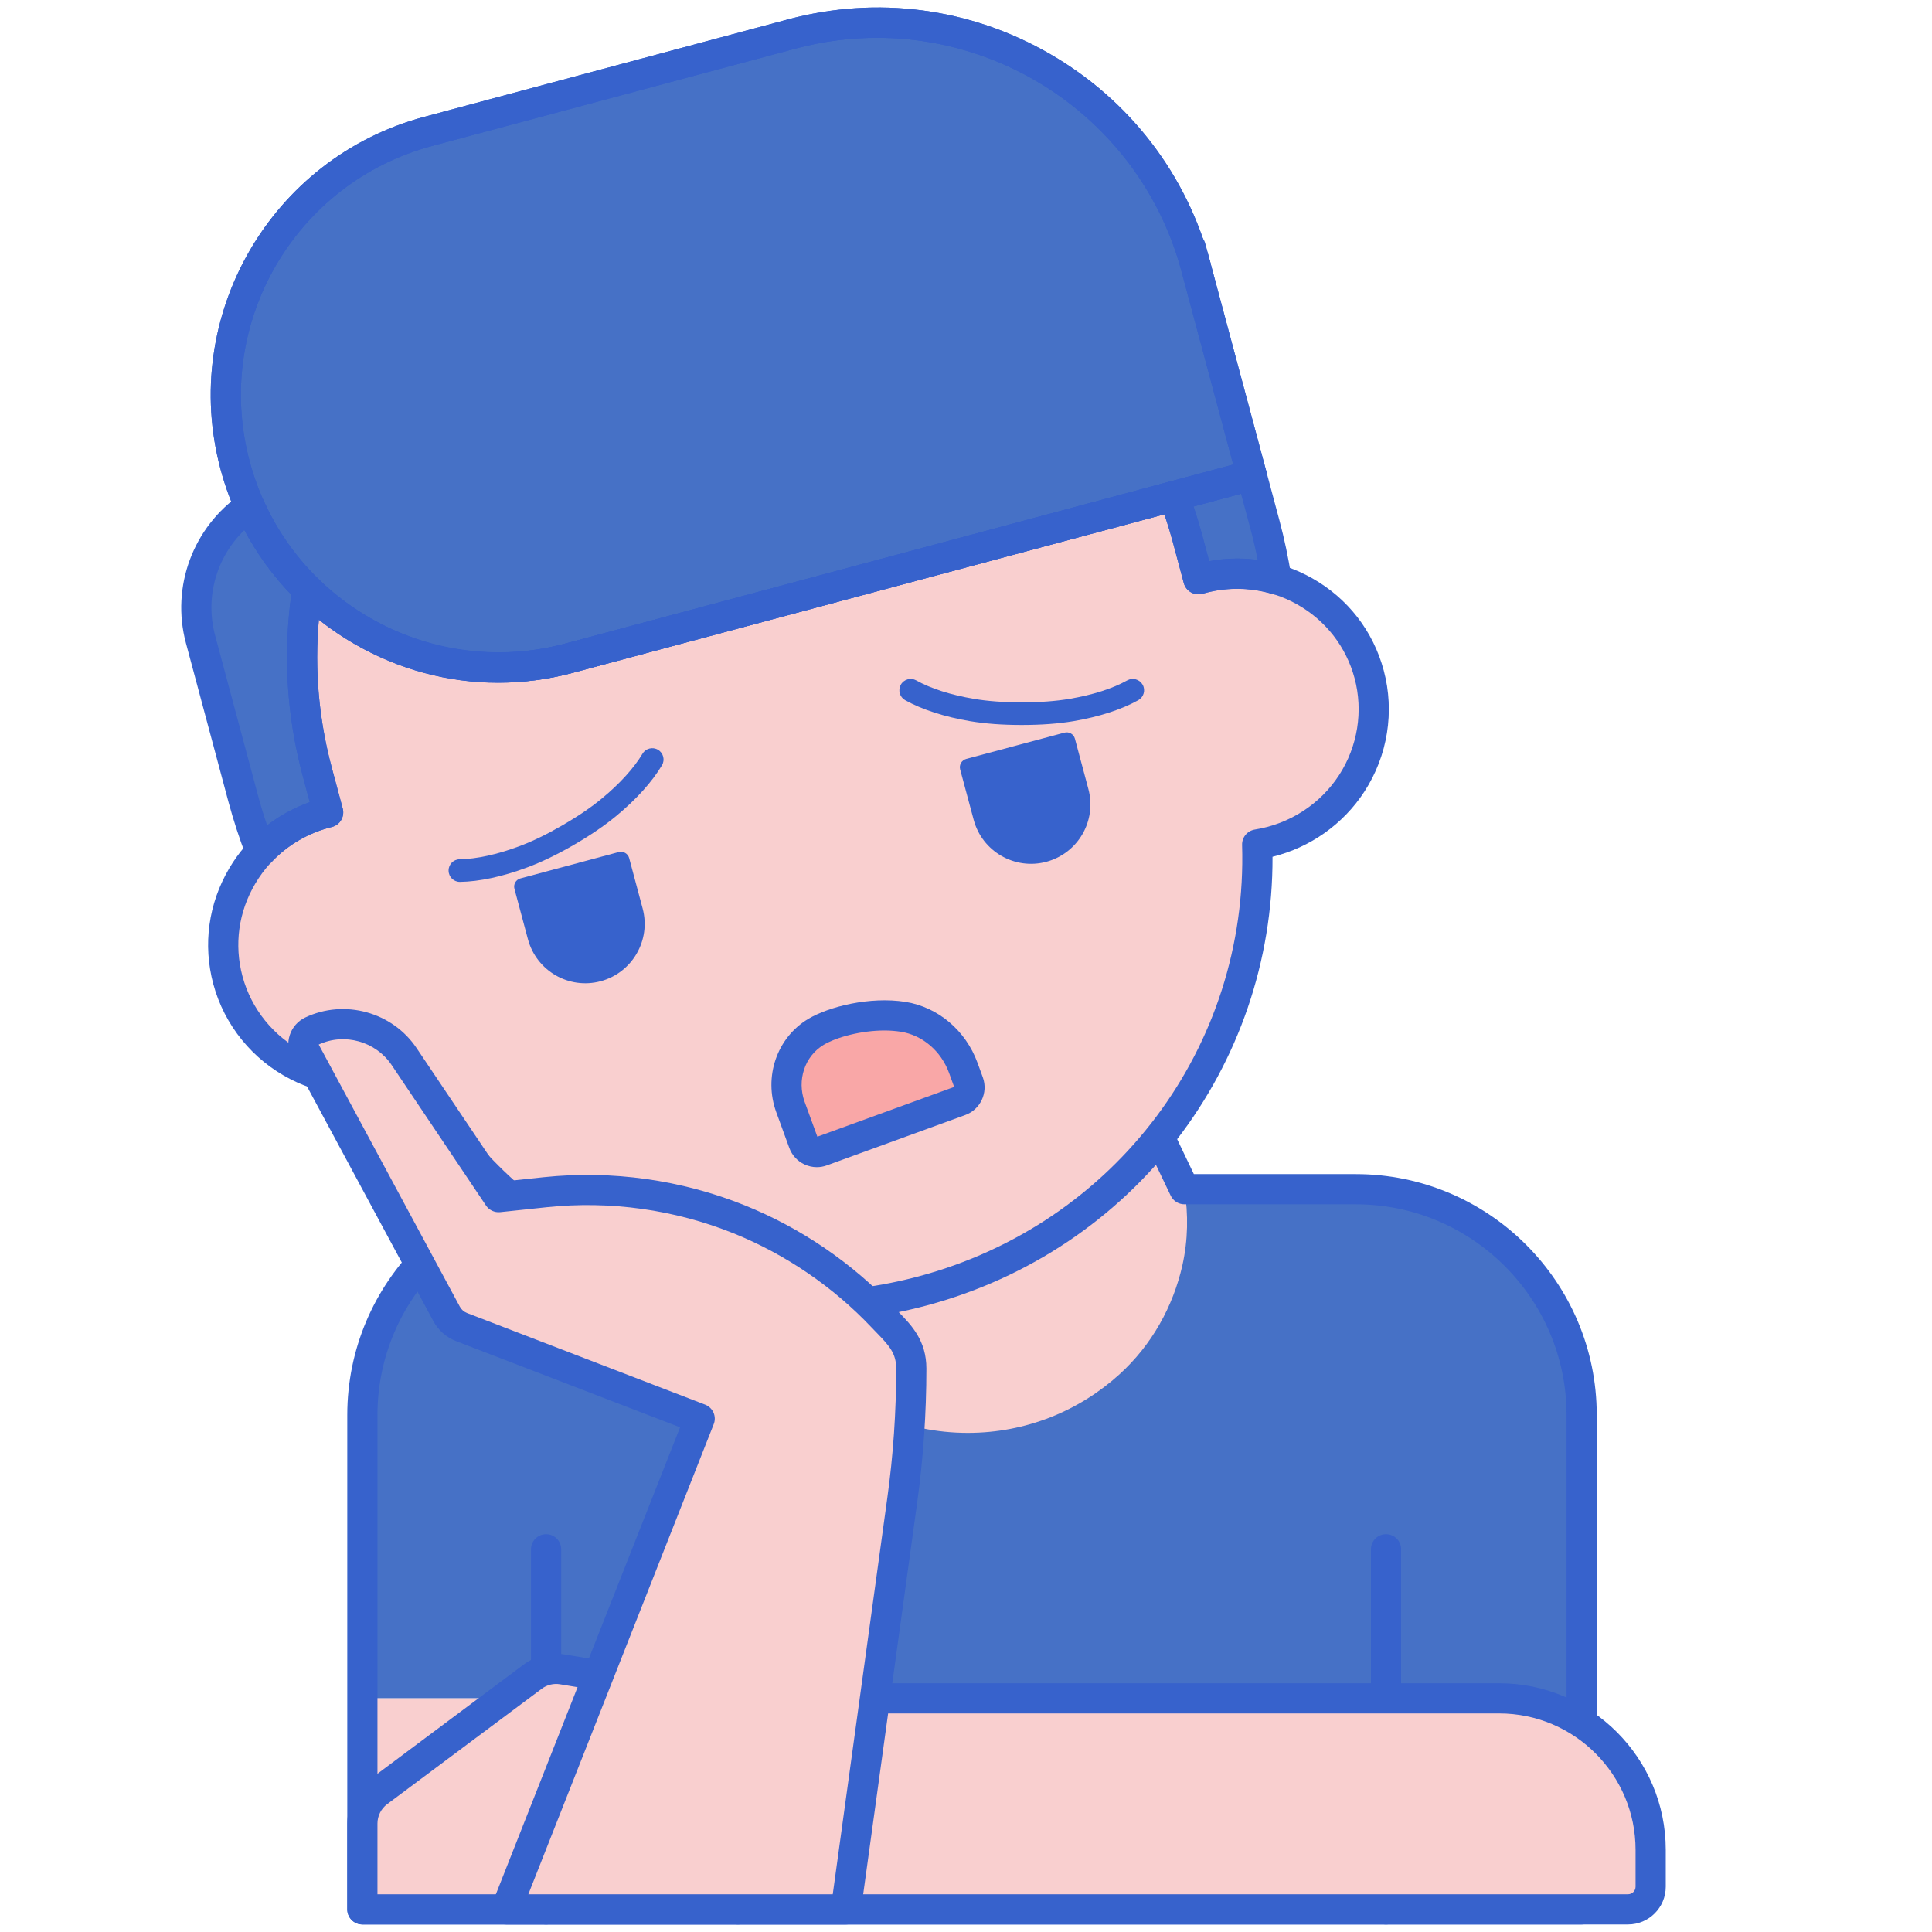 <svg width="32" height="32" viewBox="0 0 32 32" fill="none" xmlns="http://www.w3.org/2000/svg">
<path d="M19.81 4.676C19.699 4.676 19.598 4.603 19.569 4.491L19.568 4.49C19.543 4.394 19.512 4.294 19.472 4.175C19.45 4.11 19.456 4.038 19.489 3.977C19.521 3.916 19.578 3.872 19.644 3.854C19.708 3.837 19.782 3.844 19.84 3.877C19.897 3.91 19.945 3.964 19.962 4.028L20.051 4.359C20.051 4.36 20.051 4.361 20.051 4.362C20.087 4.495 20.008 4.632 19.875 4.668C19.853 4.674 19.831 4.676 19.81 4.676Z" fill="#3762CC"/>
<path d="M22.457 19.697H9.742C7.676 19.697 6.002 21.372 6.002 23.437V28.13H9.045V31.625H22.957V28.13H26.197C26.197 26.378 26.197 25.197 26.197 23.437C26.197 21.372 24.522 19.697 22.457 19.697Z" fill="#4671C6"/>
<path d="M16.805 13.817L11.812 14.367L12.294 19.997V19.997C12.294 22.06 13.967 23.733 16.03 23.733C16.997 23.733 17.878 23.366 18.542 22.763C19.078 22.276 19.429 21.642 19.584 20.958C19.677 20.541 19.685 20.114 19.617 19.697L16.805 13.817Z" fill="#F9CFCF"/>
<path d="M6.002 28.13H9.045V31.625H6.002V28.13Z" fill="#F9CFCF"/>
<path d="M22.957 28.13H26.197V31.625H22.957V28.13Z" fill="#F9CFCF"/>
<path d="M22.957 31.875C22.819 31.875 22.707 31.763 22.707 31.625V25.661C22.707 25.523 22.819 25.411 22.957 25.411C23.095 25.411 23.207 25.523 23.207 25.661V31.625C23.207 31.763 23.095 31.875 22.957 31.875Z" fill="#3762CC"/>
<path d="M26.197 31.875H6.002C5.864 31.875 5.752 31.763 5.752 31.625V23.437C5.752 21.237 7.542 19.447 9.742 19.447H11.996L11.563 14.388C11.552 14.253 11.65 14.133 11.785 14.118L16.777 13.568C16.884 13.556 16.984 13.613 17.03 13.709L19.774 19.447H22.457C24.657 19.447 26.447 21.237 26.447 23.437V31.625C26.447 31.763 26.335 31.875 26.197 31.875ZM6.252 31.375H25.947V23.437C25.947 21.513 24.381 19.947 22.457 19.947H19.617C19.521 19.947 19.433 19.892 19.391 19.805L16.656 14.085L12.082 14.588L12.518 19.676C12.524 19.746 12.5 19.815 12.453 19.866C12.406 19.918 12.339 19.947 12.269 19.947H9.742C7.817 19.947 6.252 21.513 6.252 23.437V31.375Z" fill="#3762CC"/>
<path d="M9.045 31.875C8.907 31.875 8.795 31.763 8.795 31.625V25.661C8.795 25.523 8.907 25.411 9.045 25.411C9.183 25.411 9.295 25.523 9.295 25.661V31.625C9.295 31.763 9.183 31.875 9.045 31.875Z" fill="#3762CC"/>
<path d="M14.755 19.415C10.082 20.667 5.278 17.894 4.026 13.22L3.32 10.585C3.03 9.504 3.672 8.392 4.753 8.102L19.719 4.092L20.95 8.685C22.202 13.359 19.429 18.163 14.755 19.415Z" fill="#4671C6"/>
<path d="M19.849 9.594L19.668 8.919C18.611 4.974 14.528 2.641 10.547 3.708C6.567 4.774 4.197 8.837 5.254 12.781L5.435 13.456C4.177 13.766 3.451 15.029 3.774 16.234C4.119 17.521 5.515 18.238 6.789 17.748C8.379 20.708 11.869 22.297 15.283 21.382C18.698 20.467 20.925 17.346 20.823 13.987C22.169 13.775 23.022 12.457 22.677 11.169C22.354 9.963 21.093 9.233 19.849 9.594Z" fill="#F9CFCF"/>
<path d="M20.733 7.872L9.426 10.902C7.017 11.547 4.541 10.118 3.895 7.709C3.25 5.3 4.679 2.823 7.088 2.178L13.117 0.562C16.032 -0.219 19.029 1.511 19.81 4.426L20.733 7.872Z" fill="#4671C6"/>
<path d="M8.249 11.308C7.423 11.308 6.608 11.091 5.874 10.667C4.771 10.031 3.983 9.003 3.653 7.773C2.973 5.235 4.485 2.617 7.023 1.936L13.052 0.321C14.526 -0.074 16.066 0.129 17.388 0.892C18.71 1.655 19.656 2.887 20.051 4.362L20.974 7.807C21.01 7.941 20.93 8.078 20.797 8.113L9.49 11.143C9.08 11.253 8.663 11.308 8.249 11.308ZM14.53 0.626C14.084 0.626 13.632 0.683 13.181 0.804L7.152 2.419C4.88 3.028 3.527 5.372 4.136 7.644C4.431 8.745 5.137 9.664 6.124 10.234C7.11 10.804 8.26 10.955 9.361 10.66L20.426 7.695L19.568 4.491C18.944 2.164 16.832 0.626 14.53 0.626Z" fill="#3762CC"/>
<path d="M16.923 12.008C16.601 12.008 16.321 11.987 16.068 11.945C15.644 11.873 15.272 11.753 14.992 11.597C14.902 11.546 14.87 11.432 14.92 11.341C14.971 11.251 15.085 11.219 15.175 11.269C15.418 11.405 15.748 11.51 16.13 11.575C16.362 11.614 16.622 11.633 16.923 11.633C17.225 11.633 17.484 11.614 17.716 11.575C18.098 11.51 18.428 11.405 18.671 11.269C18.761 11.219 18.875 11.251 18.926 11.341C18.977 11.432 18.944 11.546 18.854 11.597C18.574 11.753 18.202 11.873 17.779 11.945C17.526 11.987 17.246 12.008 16.923 12.008Z" fill="#3762CC"/>
<path d="M15.903 12.744L16.127 13.578C16.267 14.103 16.807 14.414 17.331 14.274C17.856 14.133 18.168 13.594 18.027 13.069L17.804 12.235C17.783 12.159 17.706 12.114 17.63 12.135L16.004 12.57C15.928 12.591 15.883 12.668 15.903 12.744Z" fill="#3762CC"/>
<path d="M8.521 14.723L8.744 15.556C8.885 16.081 9.424 16.393 9.949 16.252C10.473 16.111 10.785 15.572 10.644 15.047L10.421 14.213C10.401 14.138 10.323 14.093 10.247 14.113L8.621 14.549C8.545 14.569 8.5 14.647 8.521 14.723Z" fill="#3762CC"/>
<path d="M7.617 14.607C7.515 14.607 7.431 14.524 7.43 14.422C7.428 14.318 7.511 14.233 7.615 14.232C7.893 14.228 8.231 14.154 8.594 14.019C8.815 13.937 9.049 13.824 9.31 13.673C9.571 13.522 9.787 13.376 9.968 13.226C10.267 12.979 10.499 12.723 10.642 12.484C10.695 12.395 10.81 12.366 10.899 12.419C10.988 12.472 11.017 12.587 10.964 12.676C10.8 12.951 10.538 13.241 10.207 13.515C10.009 13.678 9.777 13.836 9.498 13.998C9.218 14.159 8.966 14.281 8.725 14.37C8.323 14.52 7.94 14.602 7.62 14.607C7.619 14.607 7.618 14.607 7.617 14.607Z" fill="#3762CC"/>
<path d="M14.956 16.841C14.444 16.76 13.82 16.908 13.513 17.091C13.092 17.344 12.924 17.872 13.092 18.334L13.307 18.926C13.352 19.049 13.487 19.112 13.609 19.067L15.902 18.233C16.024 18.188 16.088 18.053 16.043 17.931C16.017 17.858 15.986 17.774 15.955 17.689C15.795 17.25 15.418 16.914 14.956 16.841Z" fill="#F9A7A7"/>
<path d="M26.965 31.625H12.223V28.13H24.831C26.217 28.13 27.34 29.254 27.34 30.64V31.25C27.34 31.457 27.172 31.625 26.965 31.625Z" fill="#F9CFCF"/>
<path d="M26.965 31.875H12.223C12.085 31.875 11.973 31.763 11.973 31.625V28.13C11.973 27.992 12.085 27.88 12.223 27.88H24.831C26.352 27.88 27.59 29.118 27.59 30.64V31.25C27.59 31.595 27.31 31.875 26.965 31.875ZM12.473 31.375H26.965C27.034 31.375 27.09 31.319 27.09 31.25V30.64C27.09 29.394 26.077 28.38 24.831 28.38H12.473V31.375Z" fill="#3762CC"/>
<path d="M12.222 28.13L9.317 27.65C9.143 27.621 8.965 27.665 8.823 27.77L6.262 29.683C6.098 29.805 6.002 29.998 6.002 30.203V31.625H12.222V28.13Z" fill="#F9CFCF"/>
<path d="M12.222 31.875H6.002C5.864 31.875 5.752 31.763 5.752 31.625V30.203C5.752 29.921 5.887 29.651 6.113 29.483L8.674 27.57C8.868 27.425 9.118 27.364 9.358 27.404L12.263 27.884C12.384 27.904 12.472 28.008 12.472 28.13V31.625C12.472 31.763 12.36 31.875 12.222 31.875ZM6.252 31.375H11.972V28.342L9.276 27.897C9.17 27.879 9.059 27.906 8.973 27.971L6.412 29.883C6.312 29.958 6.252 30.078 6.252 30.203V31.375Z" fill="#3762CC"/>
<path d="M13.529 19.332C13.459 19.332 13.389 19.316 13.324 19.286C13.207 19.231 13.117 19.134 13.073 19.012L12.857 18.42C12.645 17.837 12.867 17.188 13.386 16.877C13.73 16.671 14.411 16.502 14.996 16.594C15.537 16.68 15.995 17.067 16.191 17.604L16.279 17.845C16.37 18.097 16.24 18.376 15.988 18.468L13.696 19.302C13.641 19.322 13.585 19.332 13.529 19.332ZM14.65 17.068C14.266 17.068 13.858 17.177 13.642 17.306C13.329 17.494 13.197 17.89 13.327 18.249L13.538 18.827L15.804 18.003L15.721 17.775C15.588 17.408 15.28 17.145 14.918 17.088C14.832 17.075 14.742 17.068 14.65 17.068Z" fill="#3762CC"/>
<path d="M8.249 11.308C7.423 11.308 6.608 11.091 5.874 10.667C4.771 10.031 3.983 9.003 3.653 7.773C2.973 5.235 4.485 2.617 7.023 1.936L13.052 0.321C14.526 -0.074 16.066 0.129 17.388 0.892C18.71 1.655 19.656 2.887 20.051 4.362L20.974 7.807C21.01 7.941 20.93 8.078 20.797 8.113L9.49 11.143C9.08 11.253 8.663 11.308 8.249 11.308ZM14.53 0.626C14.084 0.626 13.632 0.683 13.181 0.804L7.152 2.419C4.88 3.028 3.527 5.372 4.136 7.644C4.431 8.745 5.137 9.664 6.124 10.234C7.11 10.804 8.26 10.955 9.361 10.66L20.426 7.695L19.568 4.491C18.944 2.164 16.832 0.626 14.53 0.626Z" fill="#3762CC"/>
<path d="M13.314 21.892C10.603 21.892 8.058 20.47 6.672 18.051C6.054 18.229 5.388 18.169 4.815 17.877C4.183 17.555 3.716 16.98 3.533 16.299C3.358 15.646 3.452 14.966 3.797 14.382C4.102 13.866 4.57 13.484 5.131 13.286L5.013 12.846C4.739 11.82 4.682 10.768 4.844 9.721C4.859 9.628 4.924 9.551 5.013 9.522C5.102 9.493 5.2 9.515 5.267 9.581C6.341 10.636 7.91 11.049 9.362 10.66L19.378 7.976C19.503 7.943 19.631 8.009 19.677 8.129C19.767 8.368 19.846 8.612 19.911 8.854L20.029 9.294C20.614 9.185 21.21 9.282 21.732 9.576C22.323 9.909 22.744 10.452 22.919 11.104C23.102 11.786 22.985 12.517 22.599 13.111C22.248 13.652 21.701 14.037 21.077 14.191C21.089 17.671 18.76 20.709 15.349 21.623C14.67 21.805 13.987 21.892 13.314 21.892ZM6.79 17.497C6.879 17.497 6.965 17.546 7.01 17.629C8.281 19.995 10.716 21.392 13.315 21.392C13.945 21.392 14.584 21.31 15.219 21.14C18.474 20.268 20.675 17.33 20.573 13.995C20.569 13.869 20.66 13.76 20.784 13.74C21.357 13.65 21.866 13.321 22.179 12.839C22.488 12.363 22.582 11.778 22.436 11.233C22.296 10.712 21.959 10.278 21.486 10.011C21.009 9.742 20.452 9.679 19.919 9.834C19.855 9.852 19.786 9.844 19.727 9.811C19.669 9.778 19.626 9.723 19.608 9.658L19.428 8.983C19.386 8.829 19.339 8.673 19.286 8.519L9.491 11.143C8.027 11.536 6.456 11.197 5.282 10.261C5.208 11.085 5.28 11.909 5.496 12.716L5.677 13.391C5.694 13.456 5.685 13.525 5.651 13.583C5.617 13.641 5.561 13.682 5.495 13.698C4.957 13.831 4.506 14.164 4.228 14.636C3.951 15.103 3.876 15.648 4.016 16.169C4.162 16.714 4.536 17.174 5.041 17.431C5.554 17.692 6.158 17.723 6.7 17.514C6.729 17.503 6.76 17.497 6.79 17.497Z" fill="#3762CC"/>
<path d="M8.384 31.625L11.589 23.498L7.646 21.981C7.539 21.94 7.451 21.862 7.396 21.761L5.054 17.41C4.989 17.289 5.039 17.138 5.163 17.079C5.707 16.821 6.358 17 6.694 17.5L8.258 19.828L9.034 19.747C10.126 19.632 11.229 19.787 12.247 20.197C13.146 20.56 13.955 21.112 14.62 21.817C14.854 22.064 15.094 22.258 15.094 22.668C15.094 23.395 15.045 24.121 14.945 24.842L14.011 31.625H8.384Z" fill="#F9CFCF"/>
<path d="M14.011 31.875H8.384C8.301 31.875 8.224 31.834 8.177 31.766C8.13 31.697 8.121 31.61 8.151 31.533L11.264 23.641L7.556 22.214C7.394 22.152 7.258 22.033 7.176 21.879L4.834 17.528C4.77 17.41 4.758 17.27 4.8 17.143C4.841 17.016 4.934 16.911 5.055 16.853C5.706 16.544 6.5 16.762 6.901 17.361L8.381 19.564L9.007 19.498C10.135 19.38 11.288 19.541 12.34 19.966C13.266 20.339 14.117 20.92 14.802 21.646C14.828 21.673 14.854 21.7 14.88 21.727C15.098 21.951 15.344 22.204 15.344 22.668C15.344 23.404 15.293 24.147 15.193 24.876L14.258 31.659C14.242 31.783 14.136 31.875 14.011 31.875ZM8.751 31.375H13.793L14.697 24.807C14.795 24.101 14.844 23.381 14.844 22.668C14.844 22.419 14.733 22.293 14.521 22.075C14.494 22.047 14.466 22.018 14.438 21.989C13.802 21.315 13.012 20.776 12.153 20.429C11.176 20.035 10.106 19.885 9.059 19.995L8.283 20.077C8.192 20.086 8.101 20.044 8.05 19.968L6.486 17.639C6.223 17.248 5.706 17.103 5.279 17.301L7.616 21.642C7.642 21.691 7.685 21.728 7.736 21.748L11.678 23.265C11.741 23.289 11.791 23.337 11.818 23.398C11.845 23.459 11.846 23.528 11.821 23.59L8.751 31.375Z" fill="#3762CC"/>
<path d="M4.316 14.358C4.3 14.358 4.284 14.356 4.268 14.353C4.183 14.336 4.114 14.277 4.083 14.197C3.967 13.896 3.867 13.589 3.785 13.285L3.079 10.649C2.83 9.718 3.198 8.726 3.996 8.181C4.057 8.14 4.133 8.127 4.205 8.147C4.276 8.167 4.335 8.218 4.365 8.286C4.582 8.771 4.885 9.207 5.266 9.581C5.323 9.637 5.35 9.718 5.338 9.798C5.186 10.776 5.239 11.758 5.495 12.716L5.676 13.391C5.694 13.456 5.684 13.525 5.65 13.583C5.616 13.641 5.56 13.682 5.495 13.698C5.112 13.793 4.767 13.993 4.498 14.279C4.45 14.33 4.384 14.358 4.316 14.358ZM4.049 8.779C3.588 9.222 3.393 9.889 3.562 10.52L4.268 13.155C4.314 13.327 4.366 13.5 4.425 13.672C4.637 13.507 4.875 13.377 5.13 13.286L5.012 12.846C4.749 11.861 4.686 10.852 4.825 9.847C4.516 9.527 4.257 9.169 4.049 8.779Z" fill="#3762CC"/>
<path d="M21.143 9.849C21.119 9.849 21.095 9.845 21.071 9.838C20.695 9.726 20.297 9.724 19.918 9.834C19.854 9.852 19.784 9.844 19.726 9.811C19.667 9.778 19.624 9.723 19.607 9.658L19.426 8.984C19.366 8.757 19.292 8.53 19.208 8.306C19.183 8.24 19.187 8.167 19.219 8.104C19.251 8.041 19.308 7.995 19.377 7.976L20.667 7.631C20.732 7.613 20.8 7.622 20.857 7.656C20.915 7.689 20.956 7.743 20.974 7.807L21.192 8.621C21.273 8.924 21.34 9.24 21.39 9.56C21.404 9.645 21.372 9.73 21.308 9.787C21.262 9.827 21.203 9.849 21.143 9.849ZM19.768 8.389C19.82 8.544 19.867 8.699 19.909 8.854L20.027 9.295C20.293 9.246 20.564 9.239 20.831 9.276C20.796 9.098 20.755 8.922 20.709 8.75L20.555 8.178L19.768 8.389Z" fill="#3762CC"/>
</svg>
